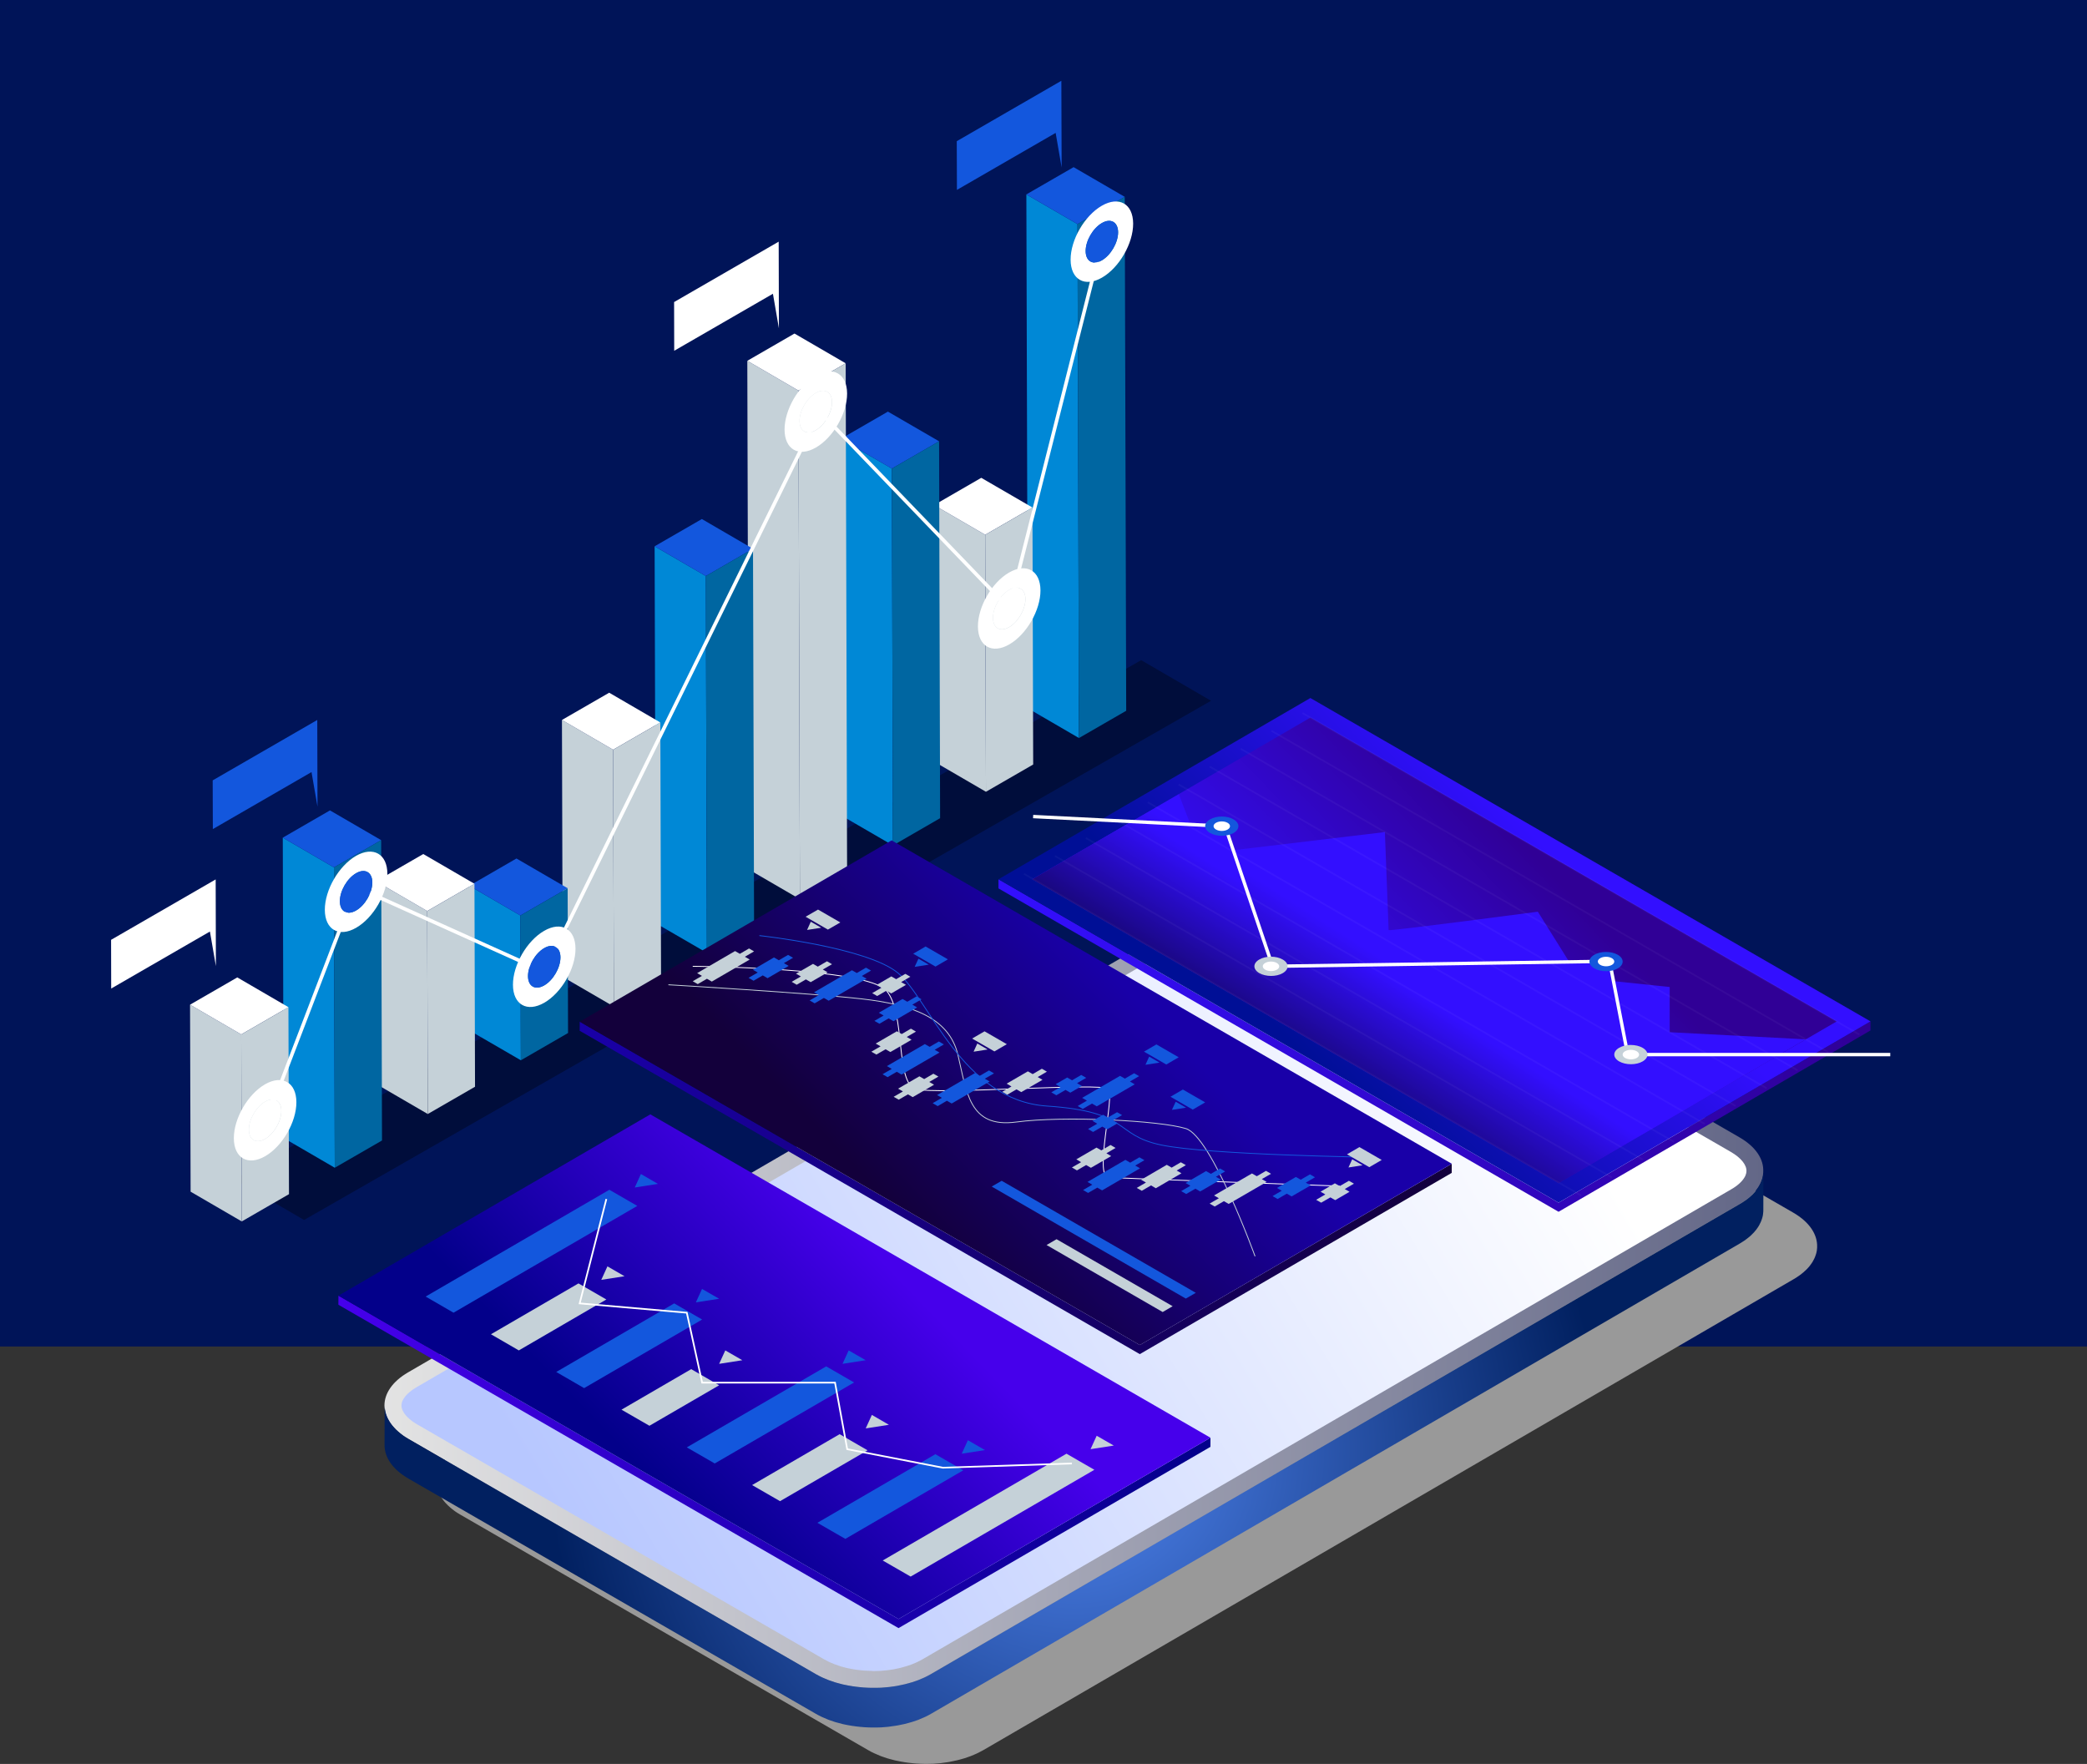 <svg width="620" height="524" viewBox="0 0 620 524" fill="none" xmlns="http://www.w3.org/2000/svg">
<rect x="0" y="0" width="620" height="524" fill="#333333" stroke="none"/>
<rect width="620" height="400" fill="#001458"/>
<g clip-path="url(#clip0)">
<path d="M90.329 362.408L69.571 350.336L339.013 196.105L359.772 208.178L90.329 362.408Z" fill="#000D3B"/>
<path d="M532.698 360.212L411.534 290.256C402.06 284.79 386.734 284.79 377.327 290.256L136.642 430.134C131.947 432.867 129.616 436.438 129.616 440.01C129.616 440.127 129.616 440.245 129.633 440.362C129.633 440.463 129.633 440.58 129.65 440.681C129.667 440.798 129.683 440.915 129.7 441.033C129.717 441.133 129.717 441.251 129.75 441.351C129.767 441.469 129.801 441.586 129.817 441.703C129.834 441.804 129.868 441.921 129.884 442.022C129.918 442.139 129.952 442.257 129.985 442.374C130.019 442.475 130.052 442.592 130.086 442.693C130.119 442.81 130.17 442.928 130.22 443.045C130.253 443.145 130.304 443.263 130.337 443.363C130.388 443.481 130.438 443.598 130.505 443.716C130.555 443.816 130.606 443.917 130.656 444.034C130.723 444.152 130.79 444.269 130.857 444.386C130.907 444.487 130.958 444.588 131.025 444.688C131.092 444.805 131.176 444.923 131.243 445.023C131.31 445.124 131.377 445.225 131.444 445.325C131.528 445.443 131.612 445.56 131.695 445.661C131.762 445.761 131.83 445.845 131.913 445.946C131.997 446.063 132.098 446.164 132.198 446.281C132.282 446.382 132.349 446.465 132.45 446.566C132.551 446.667 132.651 446.784 132.769 446.885C132.852 446.985 132.953 447.069 133.037 447.17C133.154 447.27 133.272 447.388 133.389 447.488C133.49 447.572 133.573 447.673 133.674 447.757C133.791 447.874 133.926 447.975 134.06 448.075C134.16 448.159 134.261 448.243 134.362 448.327C134.496 448.444 134.663 448.545 134.797 448.662C134.898 448.746 134.999 448.813 135.099 448.897C135.267 449.014 135.451 449.132 135.619 449.249C135.72 449.316 135.804 449.383 135.904 449.433C136.189 449.618 136.474 449.786 136.759 449.953L257.924 519.909C258.494 520.244 259.081 520.546 259.701 520.831C259.902 520.931 260.12 521.015 260.321 521.099C260.741 521.284 261.16 521.468 261.613 521.652C261.747 521.703 261.898 521.753 262.032 521.803C262.518 521.988 263.004 522.155 263.507 522.306C263.675 522.357 263.843 522.407 264.027 522.457C264.631 522.642 265.234 522.793 265.855 522.944C265.955 522.96 266.073 522.994 266.173 523.011C266.609 523.111 267.062 523.195 267.498 523.279C267.917 523.363 268.353 523.43 268.772 523.497C269.125 523.547 269.493 523.598 269.846 523.648C270.248 523.698 270.65 523.748 271.053 523.782C271.422 523.816 271.791 523.849 272.176 523.883C272.579 523.916 272.998 523.933 273.4 523.95C273.769 523.966 274.138 523.983 274.507 523.983C274.943 523.983 275.396 523.983 275.832 523.983C276.268 523.983 276.72 523.966 277.156 523.95C277.274 523.95 277.408 523.933 277.525 523.933C278.179 523.899 278.833 523.832 279.487 523.765C279.655 523.748 279.822 523.732 279.973 523.698C280.527 523.631 281.097 523.547 281.65 523.463C281.784 523.447 281.918 523.43 282.053 523.396C282.388 523.346 282.707 523.262 283.025 523.195C283.478 523.111 283.931 523.011 284.367 522.91C284.685 522.826 285.004 522.742 285.322 522.659C285.741 522.541 286.161 522.424 286.563 522.306C287.15 522.122 287.737 521.921 288.307 521.703C288.374 521.669 288.441 521.652 288.508 521.619C289.045 521.418 289.548 521.183 290.051 520.965C290.202 520.898 290.353 520.831 290.487 520.764C291.04 520.495 291.593 520.21 292.113 519.909L532.799 380.031C533.101 379.864 533.369 379.679 533.654 379.512C533.704 379.478 533.754 379.445 533.805 379.411C533.822 379.394 533.838 379.377 533.855 379.377C534.056 379.243 534.258 379.109 534.442 378.975C534.492 378.941 534.543 378.908 534.593 378.874C534.643 378.841 534.677 378.807 534.727 378.774C534.878 378.656 535.046 378.539 535.197 378.422C535.247 378.388 535.297 378.338 535.331 378.304C535.381 378.254 535.431 378.22 535.498 378.17C535.632 378.07 535.767 377.952 535.884 377.852C535.934 377.818 535.968 377.768 536.018 377.717C536.068 377.667 536.119 377.634 536.169 377.583C536.286 377.483 536.404 377.365 536.521 377.265C536.605 377.181 536.689 377.08 536.789 376.996C536.89 376.879 537.007 376.778 537.108 376.661C537.192 376.577 537.259 376.477 537.343 376.393C537.443 376.275 537.544 376.175 537.628 376.057C537.628 376.041 537.645 376.041 537.645 376.024C537.695 375.957 537.745 375.89 537.796 375.823C537.812 375.806 537.829 375.789 537.829 375.772C537.913 375.655 537.997 375.538 538.081 375.437C538.097 375.42 538.114 375.387 538.131 375.353C538.181 375.286 538.231 375.202 538.282 375.135C538.349 375.018 538.433 374.917 538.5 374.8C538.533 374.75 538.55 374.716 538.567 374.666C538.6 374.599 538.634 374.548 538.667 374.481C538.735 374.364 538.802 374.263 538.852 374.146C538.869 374.096 538.902 374.045 538.919 374.012C538.953 373.961 538.969 373.894 539.003 373.844C539.053 373.727 539.12 373.609 539.154 373.509C539.17 373.458 539.187 373.391 539.221 373.341C539.238 373.291 539.254 373.24 539.271 373.19C539.321 373.073 539.355 372.955 539.405 372.838C539.422 372.788 539.439 372.721 539.456 372.67C539.472 372.62 539.489 372.57 539.506 372.519C539.539 372.402 539.573 372.285 539.606 372.167C539.623 372.1 539.623 372.05 539.64 371.983C539.657 371.933 539.657 371.882 539.674 371.849C539.69 371.731 539.724 371.614 539.741 371.497C539.757 371.429 539.757 371.362 539.757 371.295C539.757 371.245 539.774 371.211 539.774 371.161C539.791 371.044 539.808 370.926 539.808 370.809C539.808 370.742 539.808 370.675 539.824 370.591C539.824 370.558 539.824 370.524 539.824 370.474C539.975 366.785 537.611 363.046 532.698 360.212Z" fill="#999999"/>
<path d="M320.535 219.245L305.343 210.408L304.907 57.754L320.099 66.573L320.535 219.245Z" fill="#0088D6"/>
<path d="M320.099 66.573L304.907 57.754L318.942 49.655L334.133 58.475L320.099 66.573Z" fill="#1357DD"/>
<path d="M334.133 58.475L334.569 211.146L320.535 219.245L320.099 66.573L334.133 58.475Z" fill="#0066A1"/>
<path d="M292.901 235.208L277.71 226.371L277.492 150.044L292.683 158.864L292.901 235.208Z" fill="#C5D1D8"/>
<path d="M292.683 158.864L277.492 150.044L291.51 141.945L306.718 150.765L292.683 158.864Z" fill="white"/>
<path d="M306.718 150.765L306.936 227.109L292.901 235.208L292.683 158.864L306.718 150.765Z" fill="#C5D1D8"/>
<path d="M265.268 251.154L250.076 242.334L249.758 130.375L264.949 139.195L265.268 251.154Z" fill="#0088D6"/>
<path d="M264.949 139.195L249.758 130.375L263.776 122.276L278.984 131.096L264.949 139.195Z" fill="#1357DD"/>
<path d="M278.984 131.096L279.286 243.055L265.268 251.154L264.95 139.195L278.984 131.096Z" fill="#0066A1"/>
<path d="M237.634 267.117L222.426 258.28L222.007 107.185L237.198 116.022L237.634 267.117Z" fill="#C5D1D8"/>
<path d="M237.198 116.022L222.007 107.185L236.025 99.086L251.233 107.923L237.198 116.022Z" fill="white"/>
<path d="M251.233 107.923L251.652 259.018L237.634 267.117L237.198 116.022L251.233 107.923Z" fill="#C5D1D8"/>
<path d="M210.001 283.063L194.793 274.243L194.474 162.284L209.683 171.121L210.001 283.063Z" fill="#0088D6"/>
<path d="M209.683 171.121L194.474 162.284L208.509 154.185L223.7 163.022L209.683 171.121Z" fill="#1357DD"/>
<path d="M223.701 163.022L224.019 274.964L210.001 283.063L209.683 171.121L223.701 163.022Z" fill="#0066A1"/>
<path d="M182.368 299.026L167.159 290.189L166.941 213.879L182.15 222.716L182.368 299.026Z" fill="#C5D1D8"/>
<path d="M182.15 222.716L166.941 213.879L180.976 205.78L196.168 214.617L182.15 222.716Z" fill="white"/>
<path d="M196.167 214.617L196.385 290.927L182.367 299.026L182.149 222.716L196.167 214.617Z" fill="#C5D1D8"/>
<path d="M154.734 314.972L139.526 306.152L139.409 263.126L154.6 271.963L154.734 314.972Z" fill="#0088D6"/>
<path d="M154.6 271.963L139.409 263.126L153.427 255.027L168.635 263.864L154.6 271.963Z" fill="#1357DD"/>
<path d="M168.635 263.864L168.752 306.873L154.734 314.972L154.6 271.963L168.635 263.864Z" fill="#0066A1"/>
<path d="M127.084 330.935L111.892 322.098L111.725 261.801L126.916 270.638L127.084 330.935Z" fill="#C5D1D8"/>
<path d="M126.916 270.638L111.725 261.801L125.743 253.703L140.951 262.539L126.916 270.638Z" fill="white"/>
<path d="M140.951 262.539L141.119 322.836L127.084 330.935L126.917 270.638L140.951 262.539Z" fill="#C5D1D8"/>
<path d="M99.451 346.898L84.259 338.062L84.008 248.84L99.2 257.677L99.451 346.898Z" fill="#0088D6"/>
<path d="M99.2 257.677L84.008 248.84L98.026 240.741L113.234 249.578L99.2 257.677Z" fill="#1357DD"/>
<path d="M113.234 249.578L113.485 338.799L99.451 346.898L99.199 257.677L113.234 249.578Z" fill="#0066A1"/>
<path d="M71.817 362.844L56.626 354.008L56.458 298.456L71.666 307.292L71.817 362.844Z" fill="#C5D1D8"/>
<path d="M71.666 307.293L56.458 298.456L70.493 290.357L85.684 299.194L71.666 307.293Z" fill="white"/>
<path d="M85.684 299.194L85.852 354.745L71.817 362.844L71.666 307.293L85.684 299.194Z" fill="#C5D1D8"/>
<path d="M78.759 333.97L105.789 263.495L161.676 288.68L243.503 122.276L299.81 180.762L327.342 71.788" stroke="white" stroke-width="1.066" stroke-miterlimit="10" stroke-linecap="round" stroke-linejoin="round"/>
<path d="M327.309 61.124C322.178 64.092 318.037 71.269 318.053 77.154C318.07 83.04 322.245 85.437 327.376 82.469C332.507 79.501 336.649 72.325 336.632 66.423C336.615 60.537 332.44 58.156 327.309 61.124ZM327.359 77.338C324.693 78.881 322.53 77.64 322.53 74.588C322.514 71.537 324.677 67.814 327.343 66.272C329.992 64.729 332.172 65.97 332.172 69.022C332.172 72.073 330.009 75.796 327.359 77.338Z" fill="white"/>
<path d="M327.326 66.255C324.66 67.798 322.514 71.52 322.514 74.572C322.53 77.64 324.677 78.864 327.343 77.322C329.992 75.779 332.155 72.057 332.155 69.005C332.155 65.953 329.975 64.712 327.326 66.255Z" fill="#1357DD"/>
<path d="M242.33 111.595C237.199 114.563 233.057 121.74 233.074 127.625C233.091 133.511 237.266 135.909 242.397 132.941C247.528 129.973 251.669 122.796 251.653 116.894C251.619 111.008 247.444 108.627 242.33 111.595ZM242.363 127.81C239.697 129.352 237.534 128.111 237.534 125.06C237.517 122.008 239.68 118.286 242.346 116.743C244.996 115.2 247.176 116.441 247.176 119.493C247.176 122.545 245.029 126.267 242.363 127.81Z" fill="white"/>
<path d="M242.329 116.726C239.663 118.269 237.517 121.991 237.517 125.043C237.534 128.111 239.68 129.336 242.346 127.793C244.996 126.25 247.159 122.528 247.159 119.476C247.159 116.424 244.996 115.2 242.329 116.726Z" fill="white"/>
<path d="M299.776 170.081C294.645 173.049 290.504 180.226 290.521 186.111C290.537 191.997 294.713 194.395 299.843 191.427C304.974 188.459 309.116 181.282 309.099 175.38C309.083 169.495 304.907 167.13 299.776 170.081ZM299.827 186.296C297.161 187.839 294.998 186.598 294.998 183.546C294.981 180.494 297.144 176.772 299.81 175.229C302.459 173.686 304.639 174.927 304.639 177.979C304.639 181.031 302.476 184.753 299.827 186.296Z" fill="white"/>
<path d="M299.793 175.212C297.127 176.755 294.981 180.477 294.981 183.529C294.998 186.598 297.144 187.822 299.81 186.279C302.459 184.736 304.622 181.014 304.622 177.962C304.622 174.927 302.443 173.686 299.793 175.212Z" fill="white"/>
<path d="M105.755 254.256C100.624 257.224 96.483 264.4 96.5 270.286C96.516 276.171 100.692 278.569 105.822 275.601C110.953 272.633 115.095 265.457 115.078 259.554C115.062 253.686 110.886 251.305 105.755 254.256ZM105.806 270.47C103.14 272.013 100.977 270.772 100.977 267.72C100.96 264.669 103.123 260.946 105.789 259.404C108.438 257.878 110.618 259.102 110.618 262.153C110.618 265.222 108.455 268.944 105.806 270.47Z" fill="white"/>
<path d="M105.772 259.404C103.106 260.946 100.96 264.669 100.96 267.72C100.977 270.789 103.123 272.013 105.789 270.47C108.438 268.944 110.601 265.205 110.601 262.153C110.601 259.102 108.422 257.861 105.772 259.404Z" fill="#1357DD"/>
<path d="M161.643 276.524C156.512 279.491 152.37 286.668 152.387 292.554C152.404 298.439 156.579 300.837 161.71 297.869C166.841 294.901 170.982 287.724 170.966 281.822C170.949 275.937 166.774 273.556 161.643 276.524ZM161.693 292.721C159.027 294.264 156.864 293.023 156.864 289.971C156.847 286.92 159.01 283.197 161.676 281.655C164.325 280.112 166.505 281.353 166.505 284.404C166.505 287.473 164.359 291.195 161.693 292.721Z" fill="white"/>
<path d="M161.66 281.654C158.993 283.197 156.847 286.92 156.847 289.971C156.864 293.04 159.01 294.264 161.676 292.721C164.326 291.195 166.489 287.456 166.489 284.404C166.489 281.353 164.326 280.112 161.66 281.654Z" fill="#1357DD"/>
<path d="M78.726 322.115C73.595 325.083 69.454 332.26 69.47 338.145C69.487 344.031 73.662 346.429 78.793 343.461C83.924 340.493 88.066 333.316 88.049 327.414C88.032 321.545 83.857 319.164 78.726 322.115ZM78.776 338.33C76.11 339.872 73.947 338.632 73.947 335.58C73.93 332.528 76.094 328.806 78.76 327.263C81.409 325.737 83.589 326.961 83.589 330.013C83.589 333.081 81.426 336.804 78.776 338.33Z" fill="white"/>
<path d="M78.743 327.263C76.077 328.806 73.931 332.528 73.931 335.58C73.947 338.648 76.094 339.872 78.76 338.33C81.409 336.804 83.572 333.065 83.572 330.013C83.572 326.961 81.392 325.72 78.743 327.263Z" fill="white"/>
<path d="M92.543 229.356L94.32 239.634L94.253 213.879L63.182 231.821L63.232 246.291L92.543 229.356Z" fill="#1357DD"/>
<path d="M313.61 39.477L315.387 49.755L315.303 24L284.232 41.942L284.283 56.412L313.61 39.477Z" fill="#1357DD"/>
<path d="M229.62 87.265L231.397 97.544L231.33 71.788L200.259 89.73L200.293 104.201L229.62 87.265Z" fill="white"/>
<path d="M62.361 276.725L64.138 287.003L64.071 261.248L33 279.19L33.033 293.66L62.361 276.725Z" fill="white"/>
<path d="M516.752 337.86L395.755 268.005C386.298 262.539 370.989 262.539 361.599 268.005L121.232 407.682C116.554 410.398 114.207 413.969 114.207 417.541C114.207 417.658 114.223 417.776 114.223 417.893C114.223 417.994 114.223 418.111 114.24 418.212C114.257 418.329 114.274 418.446 114.29 418.564C114.307 418.664 114.307 418.782 114.341 418.882C114.357 419 114.391 419.117 114.408 419.235C114.425 419.335 114.458 419.453 114.475 419.553C114.508 419.671 114.542 419.788 114.575 419.905C114.609 420.006 114.643 420.123 114.676 420.224C114.71 420.341 114.76 420.459 114.81 420.576C114.844 420.677 114.894 420.794 114.928 420.895C114.978 421.012 115.028 421.129 115.095 421.247C115.146 421.347 115.196 421.448 115.246 421.565C115.313 421.683 115.38 421.8 115.447 421.917C115.498 422.018 115.548 422.119 115.615 422.219C115.682 422.337 115.766 422.454 115.833 422.555C115.9 422.655 115.95 422.756 116.034 422.856C116.118 422.974 116.202 423.091 116.286 423.192C116.353 423.292 116.42 423.376 116.504 423.477C116.588 423.594 116.688 423.695 116.789 423.812C116.873 423.913 116.94 423.997 117.04 424.097C117.141 424.198 117.242 424.315 117.342 424.416C117.426 424.516 117.527 424.6 117.61 424.701C117.728 424.801 117.845 424.919 117.963 425.019C118.063 425.103 118.147 425.204 118.248 425.288C118.365 425.388 118.499 425.506 118.633 425.606C118.734 425.69 118.834 425.774 118.935 425.858C119.069 425.975 119.237 426.076 119.371 426.193C119.472 426.277 119.572 426.344 119.673 426.428C119.841 426.545 120.025 426.663 120.193 426.78C120.293 426.847 120.377 426.914 120.478 426.965C120.763 427.149 121.048 427.317 121.333 427.484L242.33 497.339C242.9 497.675 243.487 497.976 244.107 498.261C244.308 498.362 244.526 498.446 244.727 498.53C245.147 498.714 245.566 498.899 246.002 499.066C246.136 499.117 246.287 499.167 246.421 499.217C246.907 499.402 247.393 499.569 247.896 499.72C248.064 499.77 248.232 499.821 248.4 499.871C249.003 500.056 249.607 500.206 250.21 500.357C250.311 500.374 250.428 500.408 250.529 500.424C250.965 500.525 251.418 500.609 251.854 500.693C252.273 500.777 252.709 500.844 253.128 500.911C253.48 500.961 253.849 501.011 254.201 501.062C254.604 501.112 255.006 501.162 255.408 501.196C255.777 501.229 256.146 501.263 256.515 501.296C256.918 501.33 257.337 501.347 257.739 501.363C258.108 501.38 258.477 501.397 258.846 501.397C259.282 501.397 259.735 501.397 260.171 501.397C260.606 501.397 261.059 501.38 261.495 501.363C261.613 501.363 261.747 501.347 261.864 501.347C262.518 501.313 263.172 501.246 263.826 501.179C263.994 501.162 264.161 501.145 264.312 501.129C264.865 501.062 265.436 500.978 265.989 500.894C266.123 500.877 266.257 500.86 266.391 500.827C266.727 500.777 267.045 500.693 267.364 500.626C267.817 500.542 268.253 500.441 268.705 500.341C269.024 500.257 269.343 500.173 269.661 500.089C270.08 499.972 270.499 499.854 270.902 499.737C271.489 499.552 272.076 499.351 272.629 499.15C272.696 499.117 272.763 499.1 272.83 499.066C273.35 498.865 273.87 498.647 274.373 498.412C274.524 498.345 274.675 498.278 274.809 498.211C275.362 497.943 275.915 497.658 276.435 497.356L516.802 357.663C517.087 357.495 517.372 357.311 517.657 357.143C517.708 357.11 517.758 357.076 517.808 357.043C517.825 357.026 517.842 357.009 517.859 357.009C518.06 356.875 518.261 356.741 518.445 356.607C518.496 356.573 518.546 356.54 518.596 356.506C518.647 356.473 518.68 356.439 518.73 356.406C518.881 356.288 519.049 356.171 519.2 356.053C519.25 356.02 519.301 355.97 519.334 355.936C519.384 355.886 519.435 355.852 519.502 355.802C519.636 355.701 519.77 355.584 519.887 355.483C519.938 355.45 519.971 355.399 520.022 355.349C520.072 355.299 520.122 355.265 520.173 355.215C520.29 355.114 520.407 354.997 520.525 354.896C520.608 354.813 520.692 354.712 520.776 354.628C520.877 354.511 520.994 354.41 521.095 354.293C521.179 354.209 521.246 354.108 521.329 354.024C521.43 353.907 521.531 353.806 521.615 353.689C521.615 353.672 521.631 353.672 521.631 353.656C521.682 353.589 521.732 353.521 521.782 353.454C521.799 353.438 521.816 353.421 521.816 353.404C521.9 353.287 521.983 353.169 522.067 353.069C522.084 353.052 522.101 353.018 522.118 352.985C522.168 352.918 522.218 352.834 522.268 352.767C522.336 352.65 522.419 352.549 522.486 352.432C522.52 352.381 522.537 352.348 522.554 352.297C522.587 352.247 522.621 352.18 522.654 352.13C522.721 352.012 522.788 351.912 522.839 351.794C522.855 351.744 522.889 351.694 522.906 351.66C522.939 351.61 522.956 351.543 522.99 351.493C523.04 351.375 523.107 351.258 523.14 351.157C523.157 351.107 523.174 351.04 523.207 350.989C523.224 350.939 523.241 350.889 523.258 350.839C523.308 350.721 523.342 350.604 523.392 350.486C523.409 350.436 523.425 350.369 523.442 350.319C523.459 350.268 523.476 350.218 523.493 350.168C523.526 350.05 523.56 349.933 523.593 349.816C523.61 349.749 523.61 349.698 523.627 349.631C523.643 349.581 523.643 349.531 523.66 349.497C523.677 349.38 523.711 349.262 523.727 349.145C523.744 349.078 523.744 349.011 523.744 348.944C523.744 348.894 523.761 348.86 523.761 348.81C523.778 348.692 523.794 348.575 523.794 348.458C523.794 348.39 523.794 348.323 523.811 348.24C523.811 348.206 523.811 348.173 523.811 348.122C524.029 344.417 521.648 340.677 516.752 337.86Z" fill="url(#paint0_linear)"/>
<path d="M258.963 496.367C258.628 496.367 258.309 496.35 257.991 496.333C257.622 496.316 257.27 496.3 256.901 496.283C256.582 496.266 256.264 496.232 255.928 496.199C255.576 496.165 255.224 496.132 254.872 496.082C254.553 496.048 254.252 495.998 253.933 495.947C253.564 495.897 253.195 495.83 252.843 495.763C252.441 495.679 252.055 495.612 251.686 495.528L251.468 495.478C250.898 495.344 250.378 495.21 249.875 495.059L249.523 494.941C249.037 494.79 248.618 494.64 248.215 494.489L247.846 494.355C247.528 494.237 247.209 494.086 246.89 493.952L246.304 493.701C245.817 493.466 245.348 493.214 244.878 492.963L123.882 423.108C123.647 422.974 123.446 422.84 123.228 422.706L122.574 422.27L122.071 421.884L121.551 421.448L121.081 421.012L120.713 420.626L120.176 419.956L119.958 419.62L119.723 419.218L119.556 418.866L119.354 418.262L119.321 418.027L119.287 417.809L119.271 417.474C119.271 415.747 120.914 413.735 123.781 412.075L364.148 272.382C367.887 270.219 373.169 268.961 378.669 268.961C384.169 268.961 389.484 270.202 393.257 272.382L514.237 342.22C517.188 343.93 518.915 346.06 518.831 347.921L518.781 348.357L518.731 348.625L518.546 349.179L518.395 349.514L518.228 349.799L517.976 350.185L517.657 350.604L517.322 350.99L516.92 351.392L516.534 351.744L516.048 352.147L515.528 352.532C515.444 352.599 514.924 352.935 514.924 352.935C514.773 353.035 514.555 353.169 514.337 353.287L273.954 492.98C273.535 493.214 273.099 493.449 272.663 493.65L272.311 493.818C271.891 494.002 271.489 494.187 271.053 494.355L270.835 494.438C270.399 494.606 269.913 494.774 269.41 494.925C269.074 495.025 268.722 495.126 268.37 495.226L267.532 495.461C267.213 495.528 266.878 495.612 266.526 495.679C266.526 495.679 265.738 495.847 265.57 495.88L265.184 495.947C264.731 496.015 264.245 496.098 263.759 496.149L263.373 496.199C262.77 496.266 262.2 496.316 261.629 496.35L261.344 496.367C260.942 496.383 260.59 496.4 260.254 496.4L259.382 496.417L258.963 496.367Z" fill="url(#paint1_linear)"/>
<path d="M523.878 348.122C523.878 348.156 523.878 348.189 523.878 348.24C523.878 348.307 523.878 348.374 523.861 348.458C523.844 348.575 523.828 348.692 523.828 348.81C523.828 348.86 523.811 348.893 523.811 348.944C523.794 349.011 523.794 349.078 523.794 349.145C523.777 349.262 523.744 349.38 523.727 349.497C523.71 349.547 523.71 349.598 523.694 349.631C523.677 349.698 523.677 349.749 523.66 349.816C523.626 349.933 523.593 350.05 523.559 350.168C523.543 350.218 523.526 350.268 523.509 350.319C523.492 350.369 523.476 350.436 523.459 350.486C523.425 350.604 523.375 350.721 523.325 350.839C523.308 350.889 523.291 350.939 523.274 350.989C523.258 351.04 523.241 351.107 523.207 351.157C523.157 351.275 523.107 351.392 523.056 351.493C523.023 351.543 523.006 351.61 522.973 351.66C522.956 351.711 522.922 351.761 522.905 351.794C522.855 351.912 522.788 352.012 522.721 352.13C522.687 352.197 522.654 352.247 522.62 352.297C522.604 352.348 522.57 352.381 522.553 352.432C522.486 352.549 522.402 352.65 522.335 352.767C522.285 352.834 522.235 352.918 522.184 352.985C522.168 353.002 522.151 353.035 522.134 353.069C522.05 353.186 521.966 353.303 521.883 353.404C521.866 353.421 521.866 353.438 521.849 353.454C521.799 353.521 521.749 353.589 521.698 353.656C521.698 353.672 521.681 353.672 521.681 353.689C521.598 353.806 521.497 353.907 521.396 354.024C521.312 354.108 521.245 354.209 521.162 354.293C521.061 354.41 520.944 354.511 520.843 354.628C520.759 354.712 520.675 354.813 520.592 354.896C520.474 355.014 520.357 355.114 520.239 355.215C520.189 355.265 520.139 355.299 520.088 355.349C520.038 355.399 520.005 355.433 519.954 355.483C519.837 355.584 519.703 355.701 519.569 355.802C519.518 355.852 519.468 355.886 519.401 355.936C519.351 355.97 519.3 356.02 519.267 356.053C519.116 356.171 518.965 356.288 518.797 356.406C518.747 356.439 518.714 356.473 518.663 356.506C518.613 356.54 518.563 356.573 518.512 356.607C518.328 356.741 518.127 356.875 517.925 357.009C517.909 357.026 517.892 357.043 517.875 357.043C517.825 357.076 517.774 357.11 517.724 357.143C517.456 357.328 517.171 357.495 516.869 357.663L276.502 497.356C275.982 497.658 275.429 497.943 274.876 498.211C274.725 498.278 274.574 498.345 274.44 498.412C273.937 498.647 273.417 498.865 272.897 499.066C272.83 499.1 272.763 499.117 272.696 499.15C272.126 499.368 271.556 499.553 270.969 499.737C270.566 499.871 270.147 499.972 269.728 500.089C269.409 500.173 269.108 500.274 268.772 500.341C268.336 500.441 267.883 500.542 267.431 500.626C267.112 500.693 266.777 500.76 266.458 500.827C266.324 500.844 266.19 500.877 266.056 500.894C265.502 500.978 264.949 501.062 264.379 501.129C264.211 501.145 264.06 501.162 263.893 501.179C263.239 501.246 262.585 501.296 261.931 501.347C261.814 501.347 261.679 501.363 261.562 501.363C261.126 501.38 260.673 501.397 260.237 501.397C259.801 501.397 259.349 501.414 258.913 501.397C258.544 501.397 258.175 501.38 257.806 501.363C257.404 501.347 256.984 501.33 256.582 501.296C256.213 501.263 255.844 501.246 255.475 501.196C255.073 501.162 254.67 501.112 254.268 501.062C253.899 501.011 253.547 500.961 253.195 500.911C252.759 500.844 252.34 500.777 251.921 500.693C251.468 500.609 251.032 500.525 250.596 500.424C250.495 500.408 250.378 500.374 250.277 500.357C249.657 500.206 249.053 500.039 248.466 499.871C248.299 499.821 248.131 499.77 247.963 499.72C247.46 499.569 246.974 499.402 246.488 499.217C246.354 499.167 246.203 499.117 246.069 499.066C245.633 498.899 245.213 498.714 244.794 498.53C244.593 498.446 244.375 498.362 244.174 498.261C243.57 497.976 242.966 497.658 242.396 497.339L121.4 427.484C121.098 427.317 120.813 427.132 120.545 426.965C120.444 426.897 120.36 426.83 120.259 426.78C120.075 426.663 119.907 426.545 119.74 426.428C119.639 426.361 119.538 426.277 119.438 426.193C119.287 426.076 119.136 425.975 119.002 425.858C118.901 425.774 118.801 425.69 118.7 425.606C118.566 425.506 118.432 425.388 118.314 425.288C118.214 425.204 118.113 425.103 118.029 425.019C117.912 424.919 117.795 424.802 117.677 424.701C117.577 424.6 117.493 424.516 117.409 424.416C117.308 424.315 117.191 424.198 117.107 424.097C117.023 423.997 116.939 423.913 116.856 423.812C116.755 423.695 116.654 423.594 116.571 423.477C116.487 423.376 116.42 423.292 116.353 423.192C116.269 423.074 116.185 422.957 116.101 422.856C116.034 422.756 115.967 422.655 115.9 422.555C115.833 422.437 115.749 422.32 115.682 422.219C115.615 422.119 115.564 422.018 115.514 421.917C115.447 421.8 115.38 421.683 115.313 421.565C115.263 421.465 115.212 421.364 115.162 421.247C115.112 421.129 115.045 421.012 114.994 420.895C114.944 420.794 114.911 420.677 114.877 420.576C114.827 420.459 114.793 420.341 114.743 420.224C114.709 420.123 114.676 420.006 114.642 419.905C114.609 419.788 114.575 419.671 114.542 419.553C114.508 419.453 114.491 419.335 114.475 419.235C114.458 419.117 114.424 419 114.408 418.882C114.391 418.782 114.374 418.664 114.357 418.564C114.34 418.446 114.324 418.329 114.307 418.212C114.29 418.111 114.29 417.994 114.29 417.893C114.29 417.776 114.273 417.658 114.273 417.541C114.273 417.524 114.273 417.524 114.273 417.507L114.24 429.295C114.223 432.9 116.604 436.505 121.366 439.255L242.363 509.11C242.933 509.446 243.52 509.747 244.14 510.032C244.341 510.133 244.559 510.217 244.761 510.301C245.113 510.468 245.482 510.619 245.851 510.77C245.918 510.804 245.985 510.821 246.052 510.854C246.186 510.904 246.337 510.955 246.471 511.005C246.957 511.189 247.443 511.357 247.947 511.508C248.114 511.558 248.282 511.609 248.45 511.659C248.567 511.692 248.684 511.726 248.785 511.743C249.271 511.877 249.757 512.028 250.26 512.145C250.361 512.162 250.462 512.195 250.579 512.212C250.814 512.263 251.065 512.313 251.3 512.363C251.501 512.397 251.703 512.447 251.904 512.481C252.323 512.564 252.759 512.631 253.178 512.699C253.346 512.732 253.513 512.749 253.698 512.766C253.882 512.799 254.067 512.816 254.268 512.849C254.67 512.9 255.073 512.95 255.475 512.984C255.66 513 255.861 513.017 256.045 513.034C256.23 513.051 256.398 513.067 256.582 513.084C256.984 513.118 257.404 513.134 257.806 513.151C258.007 513.151 258.208 513.168 258.426 513.168C258.594 513.168 258.762 513.185 258.913 513.185C259.349 513.185 259.801 513.185 260.237 513.185C260.455 513.185 260.673 513.168 260.891 513.168C261.109 513.168 261.344 513.168 261.562 513.151C261.679 513.151 261.797 513.134 261.931 513.134C262.484 513.101 263.038 513.051 263.574 513C263.675 512.984 263.775 512.984 263.893 512.967C264.06 512.95 264.228 512.933 264.379 512.9C264.932 512.833 265.502 512.749 266.056 512.665C266.19 512.648 266.324 512.631 266.458 512.598C266.525 512.581 266.592 512.564 266.659 512.564C266.928 512.514 267.179 512.464 267.431 512.413C267.883 512.33 268.319 512.229 268.772 512.128C269.091 512.045 269.409 511.961 269.728 511.877C270.147 511.759 270.566 511.659 270.969 511.525C271.053 511.491 271.153 511.458 271.237 511.441C271.723 511.273 272.226 511.122 272.713 510.938C272.78 510.904 272.847 510.888 272.914 510.854C273.434 510.653 273.953 510.418 274.456 510.2C274.607 510.133 274.758 510.066 274.909 509.999C275.463 509.731 276.016 509.446 276.536 509.144L516.835 369.417C516.936 369.35 517.037 369.3 517.137 369.233C517.221 369.183 517.322 369.132 517.406 369.065C517.557 368.965 517.707 368.881 517.842 368.78C517.976 368.696 518.093 368.612 518.227 368.529C518.361 368.428 518.496 368.344 518.63 368.244C518.747 368.16 518.864 368.059 518.982 367.975C519.116 367.875 519.233 367.774 519.367 367.673C519.485 367.59 519.585 367.489 519.703 367.405C519.82 367.305 519.938 367.204 520.055 367.103C520.105 367.053 520.156 367.02 520.189 366.969C520.223 366.936 520.273 366.902 520.306 366.852C520.491 366.667 520.675 366.483 520.86 366.299C520.927 366.231 520.977 366.181 521.044 366.114C521.262 365.879 521.48 365.628 521.665 365.376C521.681 365.36 521.681 365.36 521.698 365.343C521.749 365.292 521.782 365.225 521.816 365.175C521.933 365.024 522.05 364.856 522.151 364.706C522.201 364.622 522.268 364.538 522.319 364.454C522.402 364.32 522.503 364.169 522.587 364.018C522.604 363.968 522.637 363.934 522.654 363.884C522.687 363.834 522.721 363.783 522.738 363.716C522.805 363.599 522.872 363.482 522.922 363.347C522.973 363.247 523.023 363.146 523.073 363.046C523.123 362.928 523.174 362.811 523.224 362.677C523.241 362.61 523.274 362.559 523.291 362.492C523.308 362.442 523.325 362.408 523.341 362.358C523.375 362.241 523.425 362.123 523.459 362.006C523.492 361.905 523.526 361.788 523.559 361.687C523.593 361.57 523.626 361.453 523.643 361.335C523.66 361.268 523.677 361.184 523.694 361.117C523.694 361.084 523.71 361.05 523.71 361.017C523.727 360.899 523.744 360.782 523.761 360.648C523.777 360.547 523.794 360.43 523.794 360.329C523.811 360.212 523.811 360.094 523.828 359.96C523.828 359.843 523.844 359.726 523.844 359.608C523.844 359.591 523.844 359.558 523.844 359.541L523.878 347.753C523.878 347.921 523.878 348.022 523.878 348.122Z" fill="url(#paint2_radial)"/>
<path d="M266.928 480.957L100.541 384.894L100.524 387.594L266.928 483.657L359.587 429.815L359.604 427.099L266.928 480.957Z" fill="url(#paint3_linear)"/>
<path d="M193.2 331.036L100.541 384.894L266.928 480.957L359.604 427.099L193.2 331.036Z" fill="url(#paint4_linear)"/>
<path d="M181.026 353.438L126.447 385.162L134.73 389.958L189.326 358.233L181.026 353.438Z" fill="#1357DD"/>
<path d="M171.854 381.255L145.847 396.363L154.13 401.159L180.137 386.034L171.854 381.255Z" fill="#C5D1D8"/>
<path d="M200.292 387.191L165.248 407.564L166.807 408.47L173.531 412.36L208.592 391.987L200.292 387.191Z" fill="#1357DD"/>
<path d="M205.34 406.726L184.631 418.765L190.802 422.32L192.931 423.544L213.64 411.521L205.34 406.726Z" fill="#C5D1D8"/>
<path d="M245.448 405.904L204.032 429.966L206.161 431.19L212.332 434.745L253.732 410.683L245.448 405.904Z" fill="#1357DD"/>
<path d="M249.439 426.042L223.432 441.167L231.732 445.946L257.739 430.838L249.439 426.042Z" fill="#C5D1D8"/>
<path d="M286.177 436.774L277.877 431.995L242.833 452.368L248.819 455.822L251.133 457.147L286.177 436.774Z" fill="#1357DD"/>
<path d="M316.829 431.844L262.233 463.569L270.533 468.348L325.112 436.623L316.829 431.844Z" fill="#C5D1D8"/>
<path d="M180.138 356.188L172.207 387.191L204.032 389.958L208.593 410.733H248.064L251.686 430.503L280.091 436.002L318.439 434.745" stroke="white" stroke-width="0.501" stroke-miterlimit="10"/>
<path d="M190.399 348.759L188.572 352.767L195.463 351.694L190.399 348.759Z" fill="#1357DD"/>
<path d="M208.559 382.899L206.731 386.889L213.64 385.816L208.559 382.899Z" fill="#1357DD"/>
<path d="M252.122 401.159L250.294 405.15L257.186 404.076L252.122 401.159Z" fill="#1357DD"/>
<path d="M287.536 427.836L285.708 431.844L292.616 430.771L287.536 427.836Z" fill="#1357DD"/>
<path d="M180.456 376.192L178.628 380.199L185.537 379.126L180.456 376.192Z" fill="#C5D1D8"/>
<path d="M215.467 401.159L213.64 405.15L220.531 404.076L215.467 401.159Z" fill="#C5D1D8"/>
<path d="M259.013 420.324L257.186 424.332L264.077 423.259L259.013 420.324Z" fill="#C5D1D8"/>
<path d="M325.8 426.512L323.972 430.503L330.881 429.429L325.8 426.512Z" fill="#C5D1D8"/>
<path d="M338.61 399.566L172.223 303.503L172.207 306.203L338.61 402.265L431.27 348.424L431.286 345.708L338.61 399.566Z" fill="url(#paint5_linear)"/>
<path d="M264.882 249.645L172.223 303.503L338.61 399.566L431.286 345.708L264.882 249.645Z" fill="url(#paint6_linear)"/>
<path d="M205.792 287.054C205.792 287.054 257.488 287.406 263.34 294.297C269.192 301.189 265.838 321.713 272.109 323.507C278.38 325.301 327.376 321.478 329.288 323.507C331.199 325.536 324.995 349.531 329.288 349.782C333.58 350.034 398.002 352.348 398.002 352.348" stroke="white" stroke-width="0.251" stroke-miterlimit="10"/>
<path d="M198.565 292.537C198.565 292.537 240.904 295.018 255.962 296.729C271.019 298.439 281.902 302.329 284.551 313.279C287.2 324.228 287.77 335.211 301.889 333.316C316.007 331.421 344.613 332.863 352.293 335.261C359.973 337.659 372.85 373.207 372.85 373.207" stroke="#C5D1D8" stroke-width="0.251" stroke-miterlimit="10"/>
<path d="M225.595 277.932C225.595 277.932 257.521 281.369 266.777 289.049C276.033 296.729 285.825 326.911 311.011 328.571C336.196 330.231 330.713 337.173 344.999 340.141C359.285 343.109 407.526 343.779 407.526 343.779" stroke="#1357DD" stroke-width="0.251" stroke-miterlimit="10"/>
<path d="M211.46 291.598L222.728 285.042L221.286 284.22L224.019 282.627L222.527 281.755L219.794 283.348L218.368 282.526L207.1 289.083L208.526 289.904L205.792 291.497L206.715 292.017L207.285 292.352L210.018 290.759L211.46 291.598Z" fill="#C5D1D8"/>
<path d="M235.606 284.522L234.113 283.667L231.38 285.26L229.938 284.421L223.667 288.077L225.109 288.898L222.376 290.491L223.868 291.346L226.601 289.753L228.027 290.592L234.298 286.936L232.873 286.115L235.606 284.522Z" fill="#1357DD"/>
<path d="M245.868 288.848L244.442 288.01L247.176 286.433L245.683 285.561L242.95 287.154L241.525 286.333L236.478 289.25L237.92 290.072L235.187 291.665L236.679 292.537L239.412 290.944L240.837 291.766L245.868 288.848Z" fill="#C5D1D8"/>
<path d="M257.27 287.456L254.536 289.049L253.094 288.228L241.826 294.784L243.268 295.605L240.519 297.198L242.011 298.053L244.761 296.461L246.186 297.282L257.454 290.743L256.029 289.921L258.762 288.328L257.27 287.456Z" fill="#1357DD"/>
<path d="M267.833 319.214L279.101 312.675L277.676 311.853L280.409 310.26L278.917 309.388L276.184 310.981L274.758 310.16L263.474 316.699L264.916 317.538L262.183 319.114L263.675 319.986L266.408 318.393L267.833 319.214Z" fill="#1357DD"/>
<path d="M264.514 312.524L270.802 308.869L269.376 308.047L272.109 306.454L270.617 305.582L267.884 307.175L266.442 306.354L260.154 310.009L261.596 310.831L258.863 312.423L260.355 313.279L263.088 311.702L264.514 312.524Z" fill="#C5D1D8"/>
<path d="M268.118 296.762L261.076 300.854L262.501 301.675L259.768 303.268L261.26 304.123L263.994 302.53L265.436 303.369L272.461 299.277L271.036 298.439L273.769 296.863L272.277 295.991L269.544 297.584L268.118 296.762Z" fill="#1357DD"/>
<path d="M260.724 295.807L263.34 294.297L264.765 295.119L264.883 295.052L269.024 292.637L269.142 292.57L267.716 291.749L270.332 290.223L270.449 290.156L268.957 289.301L268.84 289.368L266.224 290.877L264.799 290.055L264.681 290.122L260.523 292.537L260.406 292.604L261.848 293.426L259.232 294.951L259.098 295.018L260.607 295.89L260.724 295.807Z" fill="#C5D1D8"/>
<path d="M276.05 321.411L278.783 319.818L277.29 318.963L274.557 320.556L273.132 319.734L266.794 323.406L268.236 324.228L265.486 325.821L266.995 326.676L269.728 325.1L271.153 325.922L277.492 322.233L276.05 321.411Z" fill="#C5D1D8"/>
<path d="M293.807 317.99L291.073 319.583L289.648 318.762L278.38 325.301L279.805 326.123L277.072 327.716L278.565 328.588L281.298 326.995L282.723 327.816L293.991 321.277L292.566 320.439L295.299 318.862L293.807 317.99Z" fill="#1357DD"/>
<path d="M309.518 317.487L306.785 319.08L305.36 318.259L299.055 321.914L300.48 322.752L297.747 324.329L299.239 325.201L301.973 323.608L303.398 324.429L309.703 320.774L308.277 319.952L311.01 318.359L309.518 317.487Z" fill="#C5D1D8"/>
<path d="M319.965 321.78L322.698 320.187L321.205 319.332L318.472 320.925L317.047 320.086L313.609 322.082L315.052 322.903L312.318 324.496L313.811 325.368L316.544 323.775L317.969 324.597L321.39 322.602L319.965 321.78Z" fill="#1357DD"/>
<path d="M337.252 346.244L339.985 344.651L338.493 343.796L335.76 345.389L334.335 344.551L323.067 351.107L324.492 351.929L321.759 353.521L323.251 354.377L325.984 352.8L327.41 353.622L338.677 347.066L337.252 346.244Z" fill="#1357DD"/>
<path d="M324.09 346.915L330.109 343.427L328.684 342.606L331.417 341.013L329.925 340.141L327.192 341.734L325.75 340.912L319.747 344.4L321.172 345.238L318.439 346.814L319.931 347.686L322.664 346.093L324.09 346.915Z" fill="#C5D1D8"/>
<path d="M331.853 330.399L329.12 331.975L327.695 331.153L324.542 332.981L325.968 333.819L323.234 335.395L324.727 336.267L327.46 334.674L328.902 335.496L332.054 333.668L330.612 332.847L333.345 331.254L331.853 330.399Z" fill="#1357DD"/>
<path d="M322.899 326.961L320.166 328.554L321.658 329.426L324.408 327.833L325.834 328.655L337.102 322.115L335.676 321.277L338.409 319.684L336.917 318.829L334.184 320.422L332.742 319.6L321.474 326.14L322.899 326.961Z" fill="#1357DD"/>
<path d="M349.56 347.72L352.293 346.127L350.801 345.272L348.068 346.865L346.626 346.026L339.013 350.47L340.438 351.291L337.705 352.884L339.197 353.739L341.947 352.146L343.373 352.985L350.985 348.541L349.56 347.72Z" fill="#C5D1D8"/>
<path d="M361.214 349.581L363.964 347.988L362.454 347.116L359.721 348.709L358.296 347.887L352.209 351.425L353.635 352.247L350.901 353.84L352.394 354.695L355.127 353.119L356.552 353.941L362.656 350.403L361.214 349.581Z" fill="#1357DD"/>
<path d="M376.103 347.82L373.37 349.413L371.928 348.592L360.66 355.131L362.102 355.953L359.352 357.546L360.861 358.418L363.594 356.825L365.02 357.646L376.288 351.107L374.862 350.269L377.595 348.692L376.103 347.82Z" fill="#C5D1D8"/>
<path d="M389.165 348.86L386.415 350.453L384.99 349.631L379.356 352.901L380.782 353.723L378.048 355.316L379.541 356.187L382.274 354.595L383.716 355.416L389.35 352.146L387.908 351.325L390.658 349.732L389.165 348.86Z" fill="#1357DD"/>
<path d="M396.56 351.526L392.301 354.008L393.726 354.829L390.993 356.422L392.485 357.277L395.219 355.701L396.661 356.523L400.92 354.041L399.494 353.22L402.228 351.627L401.507 351.207L400.735 350.772L398.002 352.348L396.56 351.526Z" fill="#C5D1D8"/>
<path d="M274.977 281.168L271.288 283.315L277.911 287.138L281.6 284.991L274.977 281.168Z" fill="#1357DD"/>
<path d="M272.847 284.79L271.724 287.221L275.932 286.567L272.847 284.79Z" fill="#1357DD"/>
<path d="M351.404 323.658L347.715 325.804L354.339 329.627L358.028 327.481L351.404 323.658Z" fill="#1357DD"/>
<path d="M349.275 327.28L348.151 329.711L352.36 329.057L349.275 327.28Z" fill="#1357DD"/>
<path d="M343.54 310.26L339.852 312.407L346.475 316.23L350.164 314.083L343.54 310.26Z" fill="#1357DD"/>
<path d="M341.394 313.882L340.288 316.314L344.48 315.66L341.394 313.882Z" fill="#1357DD"/>
<path d="M243.017 270.202L239.328 272.332L245.951 276.155L249.64 274.025L243.017 270.202Z" fill="#C5D1D8"/>
<path d="M240.871 273.807L239.764 276.255L243.973 275.601L240.871 273.807Z" fill="#C5D1D8"/>
<path d="M292.482 306.37L288.793 308.517L295.417 312.34L299.106 310.193L292.482 306.37Z" fill="#C5D1D8"/>
<path d="M290.336 309.992L289.229 312.423L293.421 311.77L290.336 309.992Z" fill="#C5D1D8"/>
<path d="M403.854 340.761L400.165 342.907L406.788 346.73L410.477 344.584L403.854 340.761Z" fill="#C5D1D8"/>
<path d="M401.708 344.383L400.601 346.814L404.793 346.16L401.708 344.383Z" fill="#C5D1D8"/>
<path d="M297.58 350.772L294.612 352.482L352.276 385.766L355.244 384.056L297.58 350.772Z" fill="#1357DD"/>
<path d="M310.91 369.853L345.402 389.757L348.37 388.03L313.878 368.126L310.91 369.853Z" fill="#C5D1D8"/>
<path d="M463.011 357.277L296.624 261.198V263.914L463.011 359.977L555.67 306.119L555.687 303.419L463.011 357.277Z" fill="url(#paint7_linear)"/>
<path d="M389.283 207.356L296.624 261.198L463.011 357.277L555.687 303.419L389.283 207.356Z" fill="url(#paint8_linear)"/>
<path d="M306.684 261.181L389.299 213.175L545.626 303.436L463.011 351.442L306.684 261.181Z" fill="url(#paint9_linear)"/>
<path d="M528.64 313.295L536.471 308.751L496.027 306.639V293.208L469.097 290.407L456.857 270.839C456.857 270.839 412.523 276.691 412.523 276.306C412.523 275.92 411.416 247.18 411.416 247.18L357.021 253.686L350.197 235.945L306.718 261.215L463.044 351.459L528.64 313.295Z" fill="url(#paint10_linear)"/>
<path d="M528.64 313.295L463.011 351.442L306.701 261.198L336.179 244.044L363.963 245.453L378.048 287.071L478.203 285.561L483.552 313.295H528.64Z" fill="url(#paint11_linear)"/>
<g opacity="0.19">
<path opacity="0.19" d="M386.935 211.817L552.4 307.343" stroke="white" stroke-width="0.501" stroke-miterlimit="10"/>
<path opacity="0.19" d="M377.746 217.115L543.211 312.658" stroke="white" stroke-width="0.501" stroke-miterlimit="10"/>
<path opacity="0.19" d="M368.558 222.431L534.023 317.957" stroke="white" stroke-width="0.501" stroke-miterlimit="10"/>
<path opacity="0.19" d="M359.352 227.729L524.817 323.272" stroke="white" stroke-width="0.501" stroke-miterlimit="10"/>
<path opacity="0.19" d="M350.163 233.045L515.628 328.571" stroke="white" stroke-width="0.501" stroke-miterlimit="10"/>
<path opacity="0.19" d="M340.975 238.343L506.44 333.886" stroke="white" stroke-width="0.501" stroke-miterlimit="10"/>
<path opacity="0.19" d="M331.786 243.659L497.251 339.185" stroke="white" stroke-width="0.501" stroke-miterlimit="10"/>
<path opacity="0.19" d="M322.597 248.957L488.045 344.5" stroke="white" stroke-width="0.501" stroke-miterlimit="10"/>
<path opacity="0.19" d="M313.392 254.273L478.857 349.799" stroke="white" stroke-width="0.501" stroke-miterlimit="10"/>
<path opacity="0.19" d="M304.203 259.588L469.668 355.114" stroke="white" stroke-width="0.501" stroke-miterlimit="10"/>
</g>
<path d="M306.919 242.567L363.963 245.451L378.048 287.052L478.186 285.56L483.551 313.277H561.555" stroke="white" stroke-width="1.003" stroke-miterlimit="10"/>
<path d="M366.445 243.407C364.516 242.284 361.397 242.284 359.469 243.407C357.541 244.531 357.558 246.325 359.486 247.448C361.414 248.555 364.55 248.572 366.461 247.448C368.39 246.325 368.373 244.514 366.445 243.407Z" fill="#1357DD"/>
<path d="M364.684 244.43C363.728 243.877 362.186 243.877 361.23 244.43C360.274 244.983 360.291 245.872 361.247 246.425C362.203 246.979 363.745 246.979 364.701 246.425C365.64 245.872 365.64 244.967 364.684 244.43Z" fill="white"/>
<path d="M480.6 283.633C478.672 282.51 475.536 282.51 473.625 283.633C471.697 284.757 471.713 286.551 473.642 287.674C475.57 288.781 478.706 288.798 480.617 287.674C482.545 286.551 482.529 284.74 480.6 283.633Z" fill="#1357DD"/>
<path d="M478.84 284.639C477.884 284.086 476.341 284.086 475.386 284.639C474.43 285.192 474.447 286.081 475.403 286.635C476.358 287.188 477.901 287.188 478.857 286.635C479.812 286.098 479.796 285.192 478.84 284.639Z" fill="white"/>
<path d="M381.066 285.042C379.138 283.918 376.002 283.918 374.091 285.042C372.162 286.165 372.179 287.959 374.107 289.083C376.036 290.189 379.171 290.206 381.083 289.083C383.011 287.959 382.994 286.148 381.066 285.042Z" fill="#C5D1D8"/>
<path d="M379.306 286.064C378.35 285.511 376.807 285.511 375.852 286.064C374.896 286.618 374.913 287.506 375.868 288.06C376.824 288.613 378.367 288.613 379.323 288.06C380.278 287.506 380.262 286.618 379.306 286.064Z" fill="white"/>
<path d="M487.978 311.267C486.049 310.143 482.914 310.143 481.002 311.267C479.074 312.39 479.091 314.184 481.019 315.308C482.947 316.414 486.083 316.431 487.995 315.308C489.923 314.184 489.906 312.373 487.978 311.267Z" fill="#C5D1D8"/>
<path d="M486.217 312.289C485.262 311.736 483.719 311.736 482.763 312.289C481.807 312.843 481.824 313.731 482.78 314.285C483.736 314.838 485.278 314.838 486.234 314.285C487.173 313.731 487.173 312.843 486.217 312.289Z" fill="white"/>
</g>
<defs>
<linearGradient id="paint0_linear" x1="114.209" y1="382.656" x2="523.879" y2="382.656" gradientUnits="userSpaceOnUse">
<stop stop-color="#E3E3E3"/>
<stop offset="1" stop-color="#636787"/>
</linearGradient>
<linearGradient id="paint1_linear" x1="450.058" y1="303.096" x2="177.045" y2="468.905" gradientUnits="userSpaceOnUse">
<stop stop-color="white"/>
<stop offset="1" stop-color="#B7C7FF"/>
</linearGradient>
<radialGradient id="paint2_radial" cx="0" cy="0" r="1" gradientUnits="userSpaceOnUse" gradientTransform="translate(319.03 430.507) scale(156.211)">
<stop stop-color="#5288F4"/>
<stop offset="1" stop-color="#012060"/>
</radialGradient>
<linearGradient id="paint3_linear" x1="100.531" y1="434.278" x2="359.598" y2="434.278" gradientUnits="userSpaceOnUse">
<stop stop-color="#4600EB"/>
<stop offset="1" stop-color="#03008A"/>
</linearGradient>
<linearGradient id="paint4_linear" x1="262.467" y1="374.698" x2="194.367" y2="440.489" gradientUnits="userSpaceOnUse">
<stop stop-color="#4600EB"/>
<stop offset="1" stop-color="#03008A"/>
</linearGradient>
<linearGradient id="paint5_linear" x1="172.214" y1="352.882" x2="431.281" y2="352.882" gradientUnits="userSpaceOnUse">
<stop stop-color="#1900A8"/>
<stop offset="1" stop-color="#13003B"/>
</linearGradient>
<linearGradient id="paint6_linear" x1="334.15" y1="293.303" x2="266.051" y2="359.094" gradientUnits="userSpaceOnUse">
<stop stop-color="#1900A8"/>
<stop offset="1" stop-color="#13003B"/>
</linearGradient>
<linearGradient id="paint7_linear" x1="296.617" y1="310.589" x2="555.684" y2="310.589" gradientUnits="userSpaceOnUse">
<stop stop-color="#330FFF"/>
<stop offset="1" stop-color="#300096"/>
</linearGradient>
<linearGradient id="paint8_linear" x1="458.553" y1="251.009" x2="390.454" y2="316.8" gradientUnits="userSpaceOnUse">
<stop stop-color="#330FFF"/>
<stop offset="1" stop-color="#000F96"/>
</linearGradient>
<linearGradient id="paint9_linear" x1="455.561" y1="253.899" x2="393.749" y2="313.616" gradientUnits="userSpaceOnUse">
<stop stop-color="#300096"/>
<stop offset="1" stop-color="#330FFF"/>
</linearGradient>
<linearGradient id="paint10_linear" x1="418.517" y1="289.751" x2="379.732" y2="350.319" gradientUnits="userSpaceOnUse">
<stop stop-color="#330FFF"/>
<stop offset="1"/>
</linearGradient>
<linearGradient id="paint11_linear" x1="414.898" y1="291.561" x2="379.832" y2="346.321" gradientUnits="userSpaceOnUse">
<stop stop-color="#330FFF"/>
<stop offset="1"/>
</linearGradient>
<clipPath id="clip0">
<rect width="528.556" height="500" fill="white" transform="translate(33 24)"/>
</clipPath>
</defs>
</svg>
